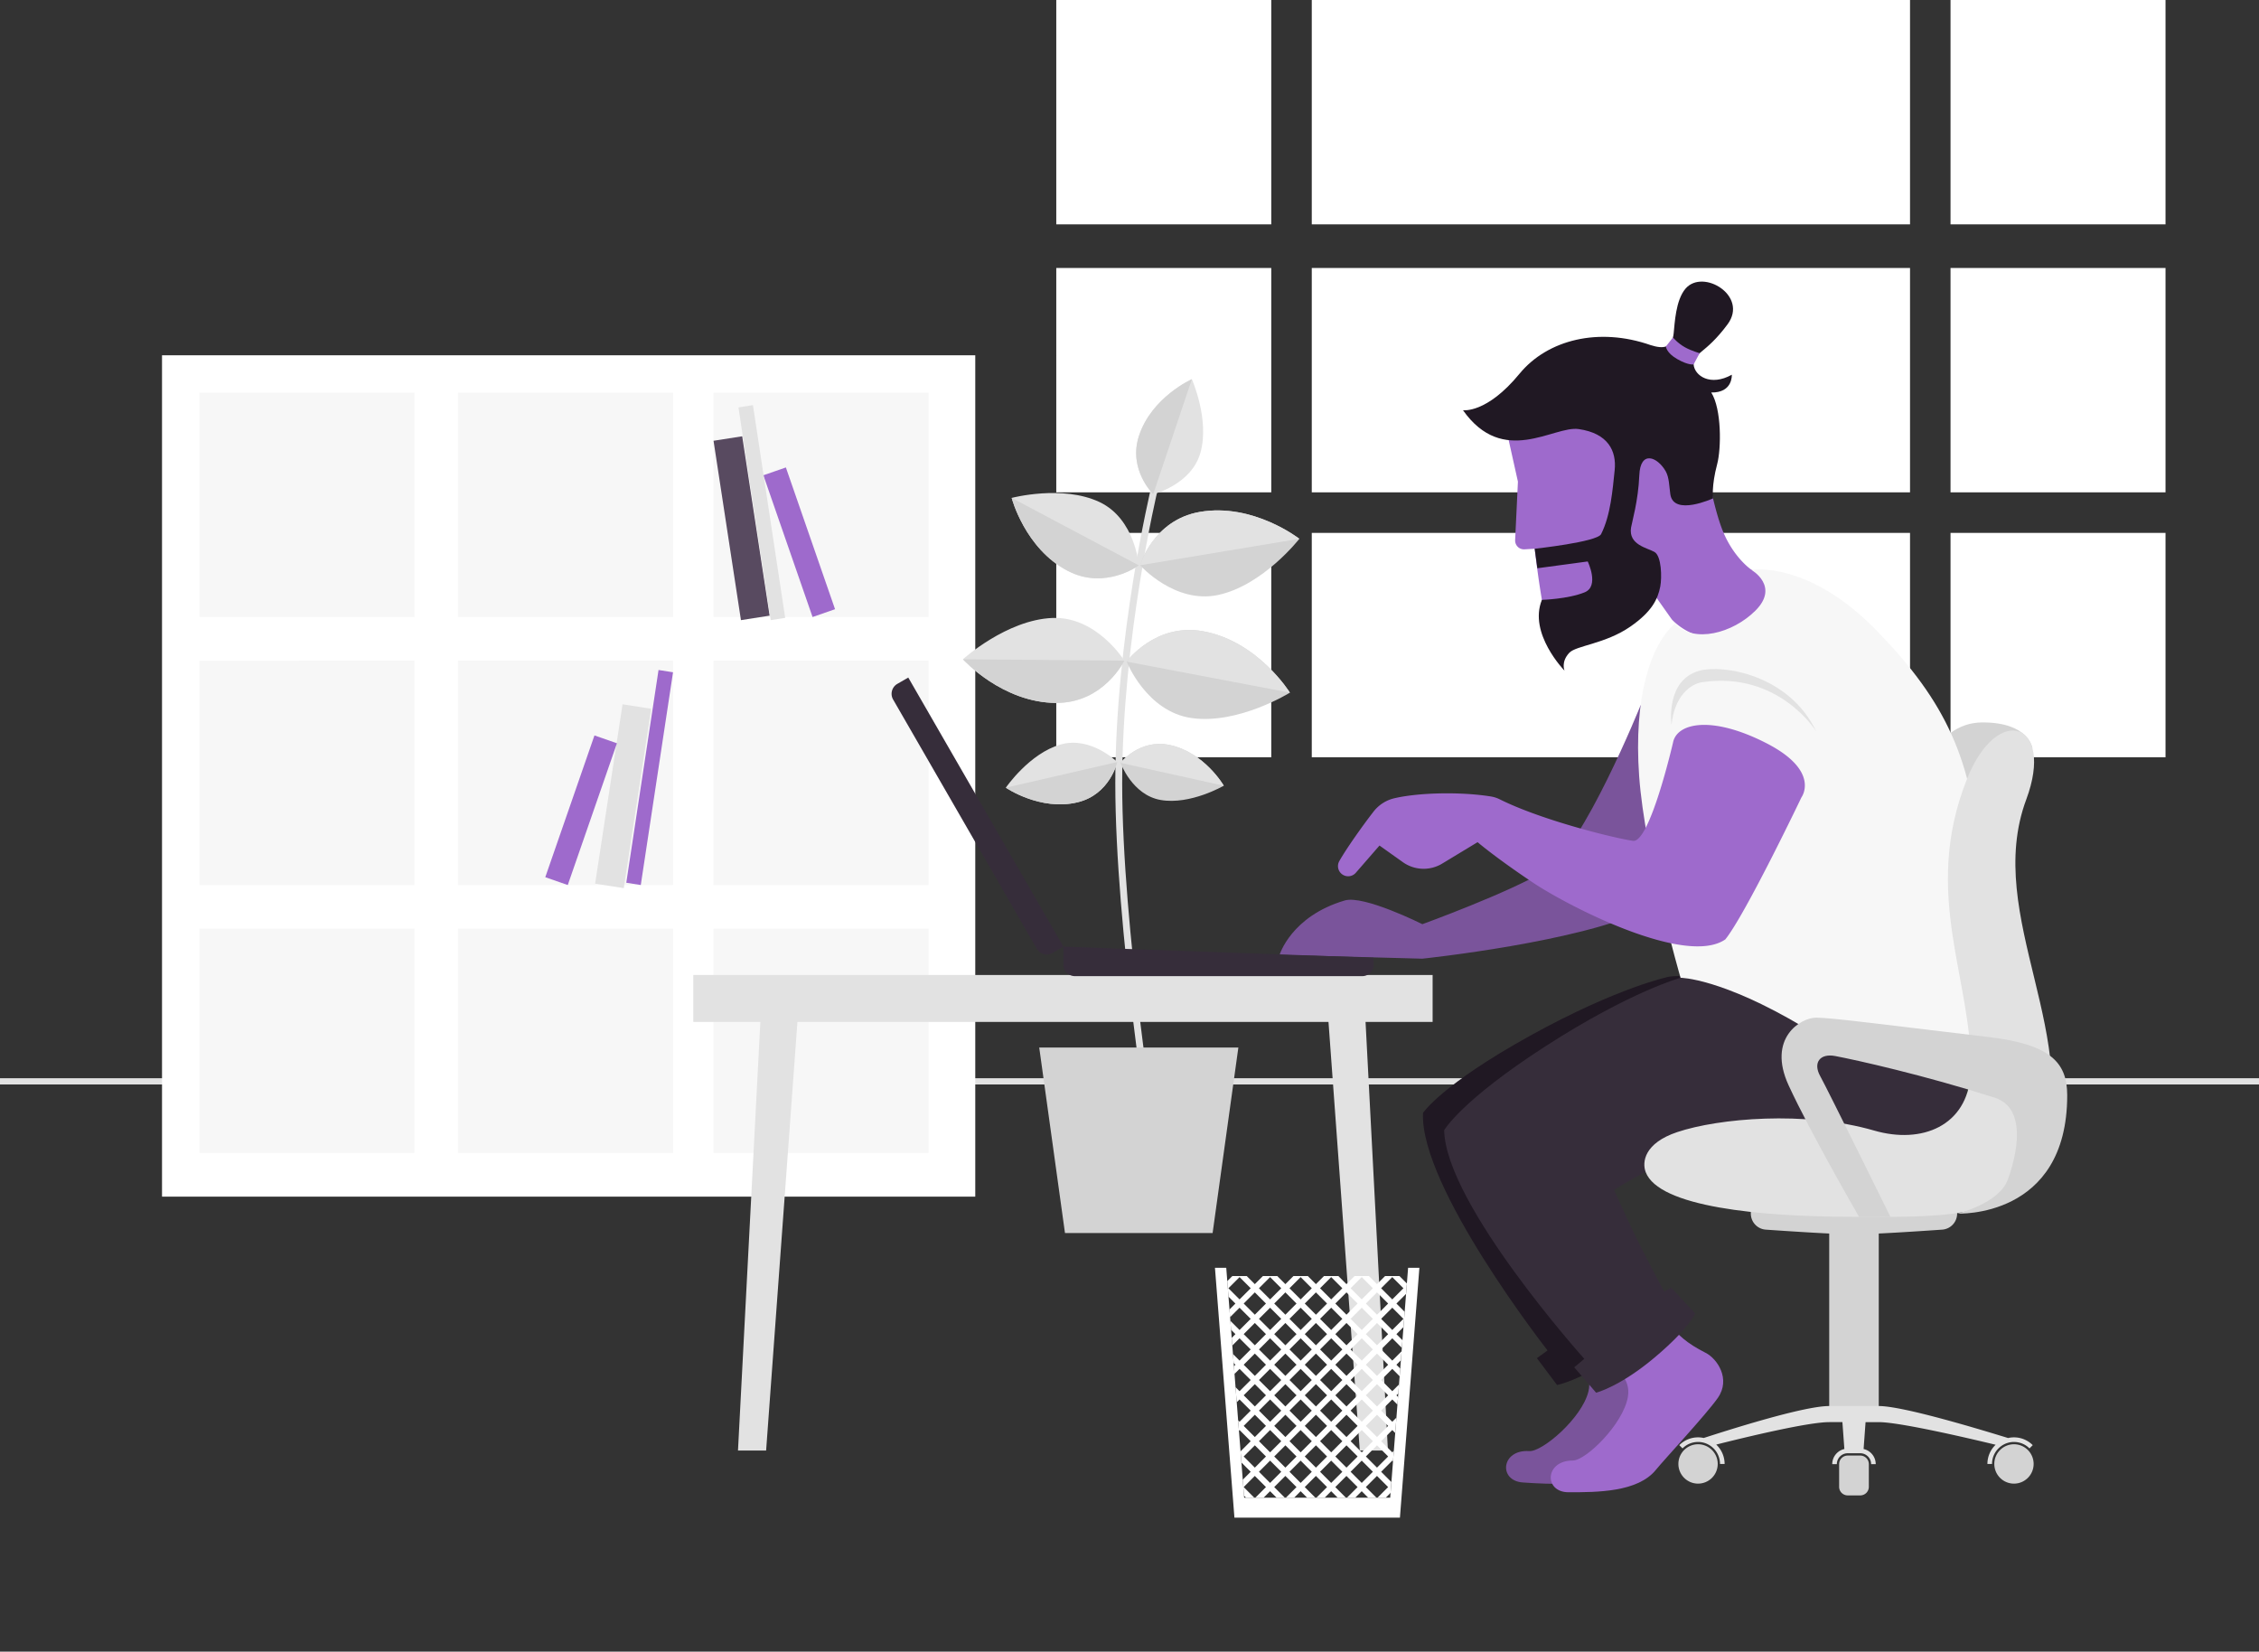 <svg width="725" height="530" viewBox="0 0 725 530" xmlns="http://www.w3.org/2000/svg" xmlns:xlink="http://www.w3.org/1999/xlink"><rect x="0" y="0" width="725" height="530" fill="#333333" stroke="none"/><title>illustration@1x</title><defs><path id="a" d="M41.027.14L.04 57.67l49.795 86.357 73.714 2.637z"/></defs><g fill="none" fill-rule="evenodd"><path fill="#E2E2E2" d="M0 348h725v-2H0z"/><path fill="#FFF" d="M339 72h69V0h-69zM339 158h69V86h-69zM339 243h69v-72h-69zM626 72h69V0h-69zM626 158h69V86h-69zM626 243h69v-72h-69zM421 72h192V0H421zM421 158h192V86H421zM421 243h192v-72H421zM52 384h261V114H52z"/><path fill="#F7F7F7" d="M64 198h69v-72H64zM64 284h69v-72H64zM64 370h69v-72H64zM147 198h69v-72h-69zM147 284h69v-72h-69zM147 370h69v-72h-69zM229 198h69v-72h-69zM229 284h69v-72h-69zM229 370h69v-72h-69z"/><path fill="#584A60" d="M247 197.561L237.8 199l-8.8-57.561 9.2-1.439z"/><path fill="#9E6ACC" d="M268 195.49l-7.217 2.51L245 152.51l7.217-2.51z"/><path fill="#E2E2E2" d="M252 198.267l-4.65.733L237 130.733l4.65-.733zM191 283.561l9.2 1.439 8.8-57.561-9.2-1.439z"/><path fill="#9E6ACC" d="M175 281.49l7.217 2.51L198 238.51l-7.217-2.51zM201 283.267l4.65.733L216 215.733l-4.65-.733z"/><path d="M369.38 368.343c-.114-.697-11.437-70.197-11.437-116.97 0-46.816 11.34-94.236 11.454-94.71l2.149.521c-.114.471-11.392 47.645-11.392 94.188 0 46.595 11.294 115.917 11.408 116.612l-2.181.359z" fill="#E2E2E2"/><path d="M370.119 158.58s-8.128-7.876-4.583-18.714c4.067-12.437 16.975-18.18 16.975-18.18s5.785 12.983 2.736 23.65c-2.934 10.264-15.128 13.243-15.128 13.243" fill="#E2E2E2"/><path d="M370.119 158.58s-8.128-7.876-4.583-18.714c4.067-12.437 16.975-18.18 16.975-18.18M389.174 395.672h-47.382l-8.264-59.525h63.91zM365.9 181.39s4.17-14.504 19.124-17.11c17.16-2.991 31.986 8.623 31.986 8.623s-11.636 14.94-26.08 18.023c-13.898 2.966-25.03-9.536-25.03-9.536" fill="#D3D3D3"/><path d="M365.9 181.39s4.17-14.504 19.124-17.11c17.16-2.991 31.986 8.623 31.986 8.623" fill="#E2E2E2"/><path d="M361.583 212.306s9.168-12.533 24.543-9.738c17.642 3.208 27.852 19.7 27.852 19.7s-16.54 10.302-31.59 8.147c-14.48-2.072-20.805-18.11-20.805-18.11" fill="#D3D3D3"/><path d="M361.583 212.306s9.168-12.533 24.543-9.738c17.642 3.208 27.852 19.7 27.852 19.7M360.846 212.008s-6.6 13.568-21.78 13.557c-17.419-.012-30.026-14.01-30.026-14.01s14.032-12.71 28.79-13.256c14.2-.526 23.016 13.71 23.016 13.71" fill="#E2E2E2"/><path d="M360.846 212.008s-6.6 13.568-21.78 13.557c-17.419-.012-30.026-14.01-30.026-14.01" fill="#D3D3D3"/><path d="M365.497 181.426s-10.786 8.025-22.794 1.776c-13.78-7.169-18.017-23.428-18.017-23.428s16.316-4.29 28.218 1.343c11.453 5.421 12.593 20.31 12.593 20.31" fill="#E2E2E2"/><path d="M365.497 181.426s-10.786 8.025-22.794 1.776c-13.78-7.169-18.017-23.428-18.017-23.428M359.62 244.795s6.07-7.798 15.797-5.727c11.162 2.376 17.343 13.061 17.343 13.061s-10.717 6.238-20.25 4.582c-9.171-1.594-12.89-11.916-12.89-11.916" fill="#D3D3D3"/><path d="M359.62 244.795s6.07-7.798 15.797-5.727c11.162 2.376 17.343 13.061 17.343 13.061M358.572 244.53s-2.314 10.434-12.772 12.93c-12 2.865-22.988-4.697-22.988-4.697s7.575-11.07 17.651-13.881c9.695-2.704 18.11 5.647 18.11 5.647" fill="#E2E2E2"/><path d="M358.572 244.53s-2.314 10.434-12.772 12.93c-12 2.865-22.988-4.697-22.988-4.697" fill="#D3D3D3"/><path d="M524.069 420.93s-.315 6.127 11.576 13.105c3.509 2.059 7.628 8.894 2.894 14.739-4.125 5.092-18.562 18.65-21.317 21.628-6.298 6.807-19.292 5.933-28.467 5.315-7.966-.536-6.977-10.672 2.03-10.066 4.188.282 16.921-10.559 19.005-19.148 1.394-5.745-3.083-8.993-3.083-8.993l17.362-16.58z" fill="#7A549B"/><path d="M456.7 357.12c-1.153 23.714 39.963 76.224 39.963 76.224l-3.407 2.489 6.462 8.605s7.775-1.399 19.556-10.058c11.782-8.66 13.844-13.167 13.844-13.167l-7.089-8.809-2.315 1.126s-6.29-13.56-10.097-23.59l-3.807-10.029s17.952-10.006 33.968-12.613c16.016-2.608 28.807 7.065 49.778 11.68 20.971 4.616 29.728-12.8 31.621-26.02 1.894-13.22-41.381-31.191-61.853-36.094-20.472-4.902-27.652-3.451-27.652-3.451s-16.175 3.226-44.59 18.937c-28.417 15.711-34.383 24.77-34.383 24.77" fill="#201823"/><path d="M534.979 421.822s.096 6.135 12.427 12.298c3.64 1.82 8.207 8.363 3.875 14.512-3.775 5.358-17.272 19.854-19.821 23.01-5.828 7.215-18.852 7.215-28.047 7.215-7.983 0-7.676-10.18 1.351-10.18 4.198 0 16.176-11.67 17.68-20.38 1.007-5.826-3.678-8.766-3.678-8.766l16.213-17.709z" fill="#9E6ACC"/><path d="M463.488 362.68c.438 23.737 44.977 73.368 44.977 73.368l-3.232 2.713 7.024 8.152s7.663-1.919 18.839-11.35c11.175-9.43 12.931-14.067 12.931-14.067l-7.663-8.311-2.235 1.278s-7.184-13.108-11.654-22.859l-4.47-9.75s17.242-11.19 33.047-14.867c15.804-3.676 29.215 5.116 50.448 8.313 21.233 3.196 28.803-14.768 29.807-28.085 1.005-13.317-43.377-28.343-64.131-31.86-20.754-3.516-27.82-1.587-27.82-1.587s-15.924 4.305-43.223 21.888c-27.3 17.584-32.645 27.024-32.645 27.024" fill="#362D3A"/><path d="M615.505 252.848s4.405-21.03 20.791-21.03c14.934 0 15.983 8.265 15.983 8.265l-13.024 21.25-23.75-8.485z" fill="#D3D3D3"/><path d="M410.662 306.415s3.706-12.4 20.937-17.462c6.104-1.794 24.896 7.614 24.896 7.614s27.905-10.132 39.758-17.325c11.853-7.193 30.289-52.946 30.289-52.946l29.042 23.815s-22.227 37.274-26.645 41.479c-21.227 10.696-72.444 16.046-72.444 16.046l-45.833-1.22z" fill="#7A549B"/><path d="M484.15 141.056l3.012 13.505-.896 18.749a2.838 2.838 0 0 0 3 2.97l3.271-.192s1.437 12.51 3.075 20.38c1.637 7.868 4.257 13.442 4.257 13.442s11.46-5.574 21.285-11.476c9.823-5.901 9.823-7.54 9.823-7.54l5.567 7.868s10.692 12.082 24.52 1.43c14.84-11.43.876-17.48.876-17.48s-5.914-4.046-9.334-13.131c-4.239-11.262-4.6-25.247-12.787-35.083-8.187-9.836-31.436-14.098-41.26-7.213-9.824 6.885-14.409 13.77-14.409 13.77" fill="#9E6ACC"/><path d="M539.356 313.768s-11.494-39.561-13.29-64.736c-1.796-25.176 3.591-42.08 11.494-48.912 6.078 6.426 18.518 3.082 25.788-4.136 7.94-7.885-1.247-13.1-1.247-13.1s18.202-3.264 40.472 19.753c22.27 23.018 30.171 41 33.045 73.368 2.873 32.368-4.31 71.21-4.31 71.21s-25.862-1.798-52.442-17.622c-26.58-15.825-39.51-15.825-39.51-15.825" fill="#F7F7F7"/><path d="M545.48 215.216c-11.122 2.988-9.032 17.438-9.028 17.399.922-9.282 6.14-13.163 9.857-13.71 24.595-3.613 36.57 15.788 36.57 15.788-8.659-18.186-29.846-21.506-37.4-19.477" fill="#E2E2E2"/><path d="M429.829 276.334c2.276-4.034 7.566-11.48 10.99-15.887a11.865 11.865 0 0 1 6.655-4.284c7.823-1.836 21.27-2.141 31.038-.574a9.917 9.917 0 0 1 2.847.926c13.874 6.904 37.525 12.607 42.75 13.304 5.387.72 12.821-31.494 12.821-31.494 1.18-6.322 12.32-8.857 29.921.134 17.6 8.991 11.297 17.422 11.297 17.422s-17.96 37.564-24.425 45.567c-12.572 8.724-49.927-10.338-61.78-18.25-11.854-7.912-17.732-12.947-17.732-12.947l-11.364 6.877a11.497 11.497 0 0 1-12.62-.468l-7.493-5.33-7.604 8.741a3.256 3.256 0 0 1-4.543.364 3.259 3.259 0 0 1-.758-4.1" fill="#9E6ACC"/><path d="M628.12 389.433a5.16 5.16 0 0 1-4.796 5.152c-7.638.534-22.316 1.502-28.31 1.502s-20.671-.968-28.31-1.502a5.159 5.159 0 0 1-4.796-5.152v-3.104h66.213v3.104z" fill="#D3D3D3"/><path d="M650.31 256.537c9.212-24.74-9.182-31.18-18.986-6.663-14.95 37.386 2.112 65.109 1.153 94.788-1.153 16.654-15.65 22.568-30.99 18.13-22.241-6.435-49.956-3.936-63.192.492-10.572 3.536-11.353 9.633-10.127 12.847 4.231 11.103 36.263 14.34 66.846 14.34 25.625 0 51.61 1.283 59.34-17.854 15.653-38.758-18.057-78.448-4.045-116.08" fill="#E2E2E2"/><path d="M663.451 351.478c-.001-10.777-5.674-16.386-25.413-18.723-33.05-3.912-50.164-6.195-55.152-6.195-4.989 0-15.795 6.614-8.85 21.72 6.945 15.106 22.6 42.192 22.6 42.192h10.071s-20.134-40.829-22.529-45.145c-2.394-4.315-.07-7.377 4.805-6.453 6.815 1.292 28.36 6.085 51.132 13.342 12.216 3.893 5.44 23.157 4.265 26.321-2.896 7.792-16.26 10.896-16.26 10.896s35.336 1.775 35.331-37.955" fill="#D3D3D3"/><path d="M543.538 116.938c-.311-3.696 3.755-3.224 10.9-12.858 6.792-9.16-7.876-17.974-13.475-11.472-3.212 3.731-3.477 11.229-3.82 14.374-.507 4.667-3.163 5.093-7.385 3.766-16.608-5.813-33.074-1.79-42.092 9.185-10.581 12.878-18.14 11.7-18.14 11.7 12.934 18.331 29.109 4.909 37.12 6.055 9.405 1.345 12.215 6.974 11.56 13.204-.654 6.23-1.269 14.399-4.354 20.514-1.273 2.523-21.315 4.682-21.315 4.682l.854 6.262 16.166-2.179s3.849 7.939-.98 9.903c-5.375 2.186-13.72 2.42-13.72 2.42-4.42 10.782 7.254 22.722 7.254 22.722s-1.215-2.778 1.511-5.718c2.184-2.354 11.59-2.859 19.608-8.414 6.876-4.764 8.836-8.787 9.617-12.888.54-2.832.422-9.762-1.87-11.074-2.292-1.311-8.375-2.268-7.515-7.799.252-1.62 2.327-8.595 2.654-16.791.328-8.198 5.844-5.902 8.464-1.312 1.145 2.008 1.124 4.859 1.487 7.374 1.035 7.179 13.706 1.334 13.706 1.334s-.549-3.931 1.326-10.973c1.344-5.045 1.456-17.714-1.898-23.002 6.996.13 6.601-5.7 6.601-5.7-6.83 3.812-11.952.38-12.264-3.315" fill="#201823"/><path d="M534.651 111.185s.097 2.023 3.655 4.051c3.64 2.075 5.232 1.702 5.232 1.702l1.943-3.607s-2.612-.711-4.74-1.907c-2.413-1.355-3.819-3.149-3.819-3.149l-2.27 2.91z" fill="#9E6ACC"/><path fill="#D3D3D3" d="M587.064 454.69h15.9v-60.448h-15.9zM538.663 469.772a6.313 6.313 0 0 1 6.31-6.317 6.313 6.313 0 0 1 6.308 6.317 6.313 6.313 0 0 1-6.309 6.317 6.313 6.313 0 0 1-6.309-6.317M640.052 469.772a6.313 6.313 0 0 1 6.309-6.317 6.313 6.313 0 0 1 6.309 6.317 6.313 6.313 0 0 1-6.31 6.317 6.313 6.313 0 0 1-6.308-6.317M593 467.079h4.028a2.753 2.753 0 0 1 2.751 2.755v7.28a2.753 2.753 0 0 1-2.751 2.755H593a2.754 2.754 0 0 1-2.751-2.756v-7.279a2.754 2.754 0 0 1 2.751-2.755"/><path d="M646.36 461.241c-.649 0-1.28.076-1.888.214-7.699-2.356-33.47-10.266-41.507-10.266h-15.901c-8.379 0-32.85 7.865-40.268 10.251a8.494 8.494 0 0 0-1.824-.199c-2.272 0-4.41.889-6.022 2.501l1.042 1.043a6.991 6.991 0 0 1 4.898-2.064c.028 0 .055-.004.082-.004 1.51 0 2.907.482 4.056 1.295a7.05 7.05 0 0 1 2.99 5.76h1.474a8.51 8.51 0 0 0-2.688-6.21c9.515-2.4 29.436-7.208 36.26-7.208h4.234l.631 8.63a4.974 4.974 0 0 0-3.891 4.85h1.474a3.497 3.497 0 0 1 3.489-3.493h4.027a3.497 3.497 0 0 1 3.489 3.493h1.473a4.974 4.974 0 0 0-3.89-4.85l.63-8.63h4.235c6.566 0 27.602 4.872 37.511 7.258a8.51 8.51 0 0 0-2.635 6.16h1.474a7.048 7.048 0 0 1 2.948-5.728 6.992 6.992 0 0 1 4.098-1.327l.063.003a6.993 6.993 0 0 1 4.916 2.065l1.042-1.043a8.456 8.456 0 0 0-6.021-2.5M222.503 327.935h237.282v-15.06H222.503z" fill="#E2E2E2"/><path d="M344.977 313.24h92.22a3.687 3.687 0 0 0 3.685-3.69v-2.209l-99.59-3.563v5.773c0 2.037 1.65 3.689 3.685 3.689M286.642 224.488l46.11 79.967a3.682 3.682 0 0 0 5.034 1.35l3.506-2.027-49.794-86.357-3.507 2.027a3.692 3.692 0 0 0-1.349 5.04" fill="#362D3A"/><g transform="translate(291.458 159.75)"><mask id="b" fill="#fff"><use xlink:href="#a"/></mask><path mask="url(#b)" d="M41.027.14L.04 57.67l49.795 86.357 73.714 2.637z"/></g><path fill="#E2E2E2" d="M245.878 465.46h-9.028l7.37-141.214h11.975zM436.41 465.46h9.027l-7.37-141.214h-11.974z"/><path fill="#FFF" d="M451.915 406.826l-5.75 73.775h-46.866l-5.75-73.775h-3.623L396.175 487h53.114l6.249-80.174z"/><path d="M438.359 467.377l3.576-3.58 3.576 3.58-3.576 3.58-3.576-3.58zm-1.325 8.488l-3.576-3.581 3.575-3.58 3.576 3.58-3.575 3.58zm-8.477-8.488l3.576-3.58 3.575 3.58-3.575 3.58-3.576-3.58zm-1.326 8.488l-3.575-3.58 3.576-3.581 3.575 3.58-3.576 3.58zm-8.477-8.488l3.576-3.58 3.576 3.58-3.576 3.58-3.576-3.58zm-1.325 8.488l-3.576-3.58 3.576-3.581 3.576 3.58-3.576 3.58zm-8.477-8.488l3.576-3.58 3.576 3.58-3.576 3.58-3.576-3.58zm-1.325 8.488l-3.576-3.581 3.576-3.58 3.575 3.58-3.575 3.58zm-8.478-8.488l3.576-3.58 3.576 3.58-3.576 3.58-3.576-3.58zm0-9.816l3.576-3.58 3.576 3.58-3.576 3.581-3.576-3.58zm0-9.814l3.576-3.581 3.576 3.58-3.576 3.581-3.576-3.58zm0-9.815l3.576-3.58 3.576 3.58-3.576 3.58-3.576-3.58zm0-9.816l3.576-3.58 3.576 3.58-3.576 3.58-3.576-3.58zm0-9.815l3.576-3.58 3.576 3.58-3.576 3.58-3.576-3.58zm-4.901-4.907l3.576-3.58 3.575 3.58-3.575 3.58-3.576-3.58zm13.379-3.58l3.575 3.58-3.575 3.58-3.576-3.58 3.576-3.58zm8.477 8.487l-3.576 3.581-3.576-3.58 3.576-3.581 3.576 3.58zm1.325-8.487l3.576 3.58-3.576 3.58-3.576-3.58 3.576-3.58zm8.477 8.487l-3.576 3.581-3.576-3.58 3.576-3.581 3.576 3.58zm1.325-8.487l3.576 3.58-3.575 3.58-3.576-3.58 3.575-3.58zm8.477 8.487l-3.575 3.58-3.576-3.58 3.576-3.58 3.575 3.58zm1.326-8.487l3.575 3.58-3.576 3.58-3.575-3.58 3.576-3.58zm8.477 8.487l-3.576 3.581-3.576-3.58 3.576-3.581 3.576 3.58zm1.325-8.487l3.576 3.58-3.576 3.58-3.576-3.58 3.576-3.58zm3.576 13.395l-3.576 3.58-3.576-3.58 3.576-3.58 3.576 3.58zm-8.477 8.488l-3.576-3.58 3.576-3.58 3.576 3.58-3.576 3.58zm3.576 6.235l-3.576 3.58-3.576-3.58 3.576-3.58 3.576 3.58zm0 9.815l-3.576 3.58-3.576-3.58 3.576-3.581 3.576 3.58zm-8.477 11.142l3.575 3.58-3.576 3.58-3.575-3.58 3.576-3.58zm-8.478-1.328l3.577-3.58 3.576 3.58-3.576 3.581-3.577-3.58zm-1.325 1.328l3.576 3.58-3.575 3.58-3.576-3.58 3.575-3.58zm-8.477-1.328l3.576-3.58 3.575 3.58-3.575 3.581-3.576-3.58zm-1.325 1.328l3.576 3.58-3.576 3.58-3.576-3.58 3.576-3.58zm-8.477-1.328l3.576-3.58 3.576 3.58-3.576 3.581-3.576-3.58zm2.25 4.908l-3.575 3.58-3.576-3.58 3.576-3.58 3.575 3.58zm0-9.815l-3.575 3.58-3.576-3.58 3.576-3.58 3.575 3.58zm0-9.815l-3.575 3.58-3.576-3.58 3.576-3.58 3.575 3.58zm0-9.815l-3.575 3.58-3.576-3.58 3.576-3.58 3.575 3.58zm-3.575-6.235l-3.576-3.58 3.576-3.58 3.575 3.58-3.575 3.58zm8.477 1.328l-3.576 3.58-3.576-3.58 3.576-3.58 3.576 3.58zm1.325-1.327l-3.576-3.58 3.576-3.581 3.576 3.58-3.576 3.58zm8.476 1.326l-3.575 3.58-3.576-3.58 3.576-3.58 3.575 3.58zm1.326-1.327l-3.575-3.58 3.576-3.58 3.575 3.58-3.576 3.58zm8.478 1.327l-3.576 3.58-3.577-3.58 3.577-3.58 3.576 3.58zm-2.251-4.907l3.575-3.58 3.576 3.58-3.575 3.58-3.576-3.58zm0 9.815l3.576-3.58 3.575 3.58-3.575 3.58-3.576-3.58zm0 9.815l3.576-3.58 3.575 3.58-3.575 3.58-3.576-3.58zm3.576 6.235l3.575 3.58-3.575 3.58-3.576-3.58 3.576-3.58zm-8.477-1.327l3.576-3.581 3.575 3.58-3.575 3.581-3.576-3.58zm-1.326 1.327l3.576 3.58-3.576 3.58-3.576-3.58 3.576-3.58zm-8.477-1.327l3.576-3.581 3.576 3.58-3.576 3.581-3.576-3.58zm-1.325 1.327l3.576 3.58-3.576 3.58-3.576-3.58 3.576-3.58zm-1.325-1.327l-3.576 3.58-3.576-3.58 3.576-3.581 3.576 3.58zm0-9.816l-3.576 3.581-3.576-3.58 3.576-3.58 3.576 3.58zm1.325-1.327l-3.576-3.58 3.576-3.58 3.576 3.58-3.576 3.58zm3.576 6.235l-3.576 3.58-3.576-3.58 3.576-3.58 3.576 3.58zm4.9-4.907l-3.575 3.58-3.576-3.58 3.576-3.58 3.575 3.58zm1.326-1.327l-3.576-3.581 3.576-3.58 3.576 3.58-3.576 3.58zm3.576 6.234l-3.576 3.58-3.575-3.58 3.575-3.58 3.576 3.58zm-2.25-4.907l3.576-3.58 3.575 3.58-3.575 3.58-3.577-3.58zm16.954 19.63l-3.576 3.58-3.576-3.58 3.576-3.58 3.576 3.58zm1.045 18.022l-3.296-3.3 3.576-3.58.237.237.265-3.394-.502.502-3.576-3.58 3.576-3.58.947.948.385-4.936-1.332 1.333-3.576-3.58 3.576-3.58 1.657 1.658.192-2.462-.523-.523.611-.613.224-2.878-2.16 2.163-3.577-3.58 3.576-3.58 2.366 2.369.192-2.462-1.232-1.234 1.441-1.444.224-2.878-2.99 2.995-3.577-3.581 3.576-3.58 3.076 3.08.192-2.463-1.942-1.945 2.27-2.273.382-4.886-2.652-2.656 3.1-3.104.261-3.345-2.383-2.385h-4.608l-2.597 2.6-2.597-2.6h-4.608l-2.597 2.6-2.598-2.6h-4.608l-2.597 2.6-2.597-2.6h-4.609l-2.596 2.6-2.597-2.6h-4.609l-2.597 2.6-2.597-2.6h-4.609l-1.636 1.639.387 4.964 2.229 2.231-1.907 1.909.192 2.462 3.04-3.043 3.575 3.58-3.575 3.58-2.949-2.952.224 2.879 1.4 1.4-1.197 1.198.192 2.463 2.33-2.333 3.575 3.58-3.575 3.58-2.12-2.122.225 2.88.57.57-.488.487.193 2.462 1.62-1.622 3.576 3.58-3.576 3.58-1.29-1.29.379 4.857.91-.912 3.576 3.58-3.575 3.58-.46-.46.259 3.316.2-.201 3.576 3.58-3.259 3.264.279 3.566 2.98 2.985-2.549 2.553.398 5.108.655.656h2.65l-3.404-3.41 3.576-3.58 3.576 3.58-3.405 3.41h2.65l2.08-2.082 2.08 2.082h2.65l-3.404-3.41 3.576-3.58 3.576 3.581-3.406 3.409h2.652l2.079-2.082 2.08 2.082h2.65l-3.405-3.409 3.576-3.581 3.575 3.58-3.404 3.41h2.65l2.08-2.082 2.08 2.082h2.65l-3.405-3.41 3.577-3.58 3.576 3.58-3.406 3.41h2.651l2.08-2.082 2.08 2.082h2.65l-3.405-3.41 3.576-3.58 3.576 3.58-3.405 3.41h2.65l1.528-1.53.272-3.487z" fill="#FFF"/></g></svg>